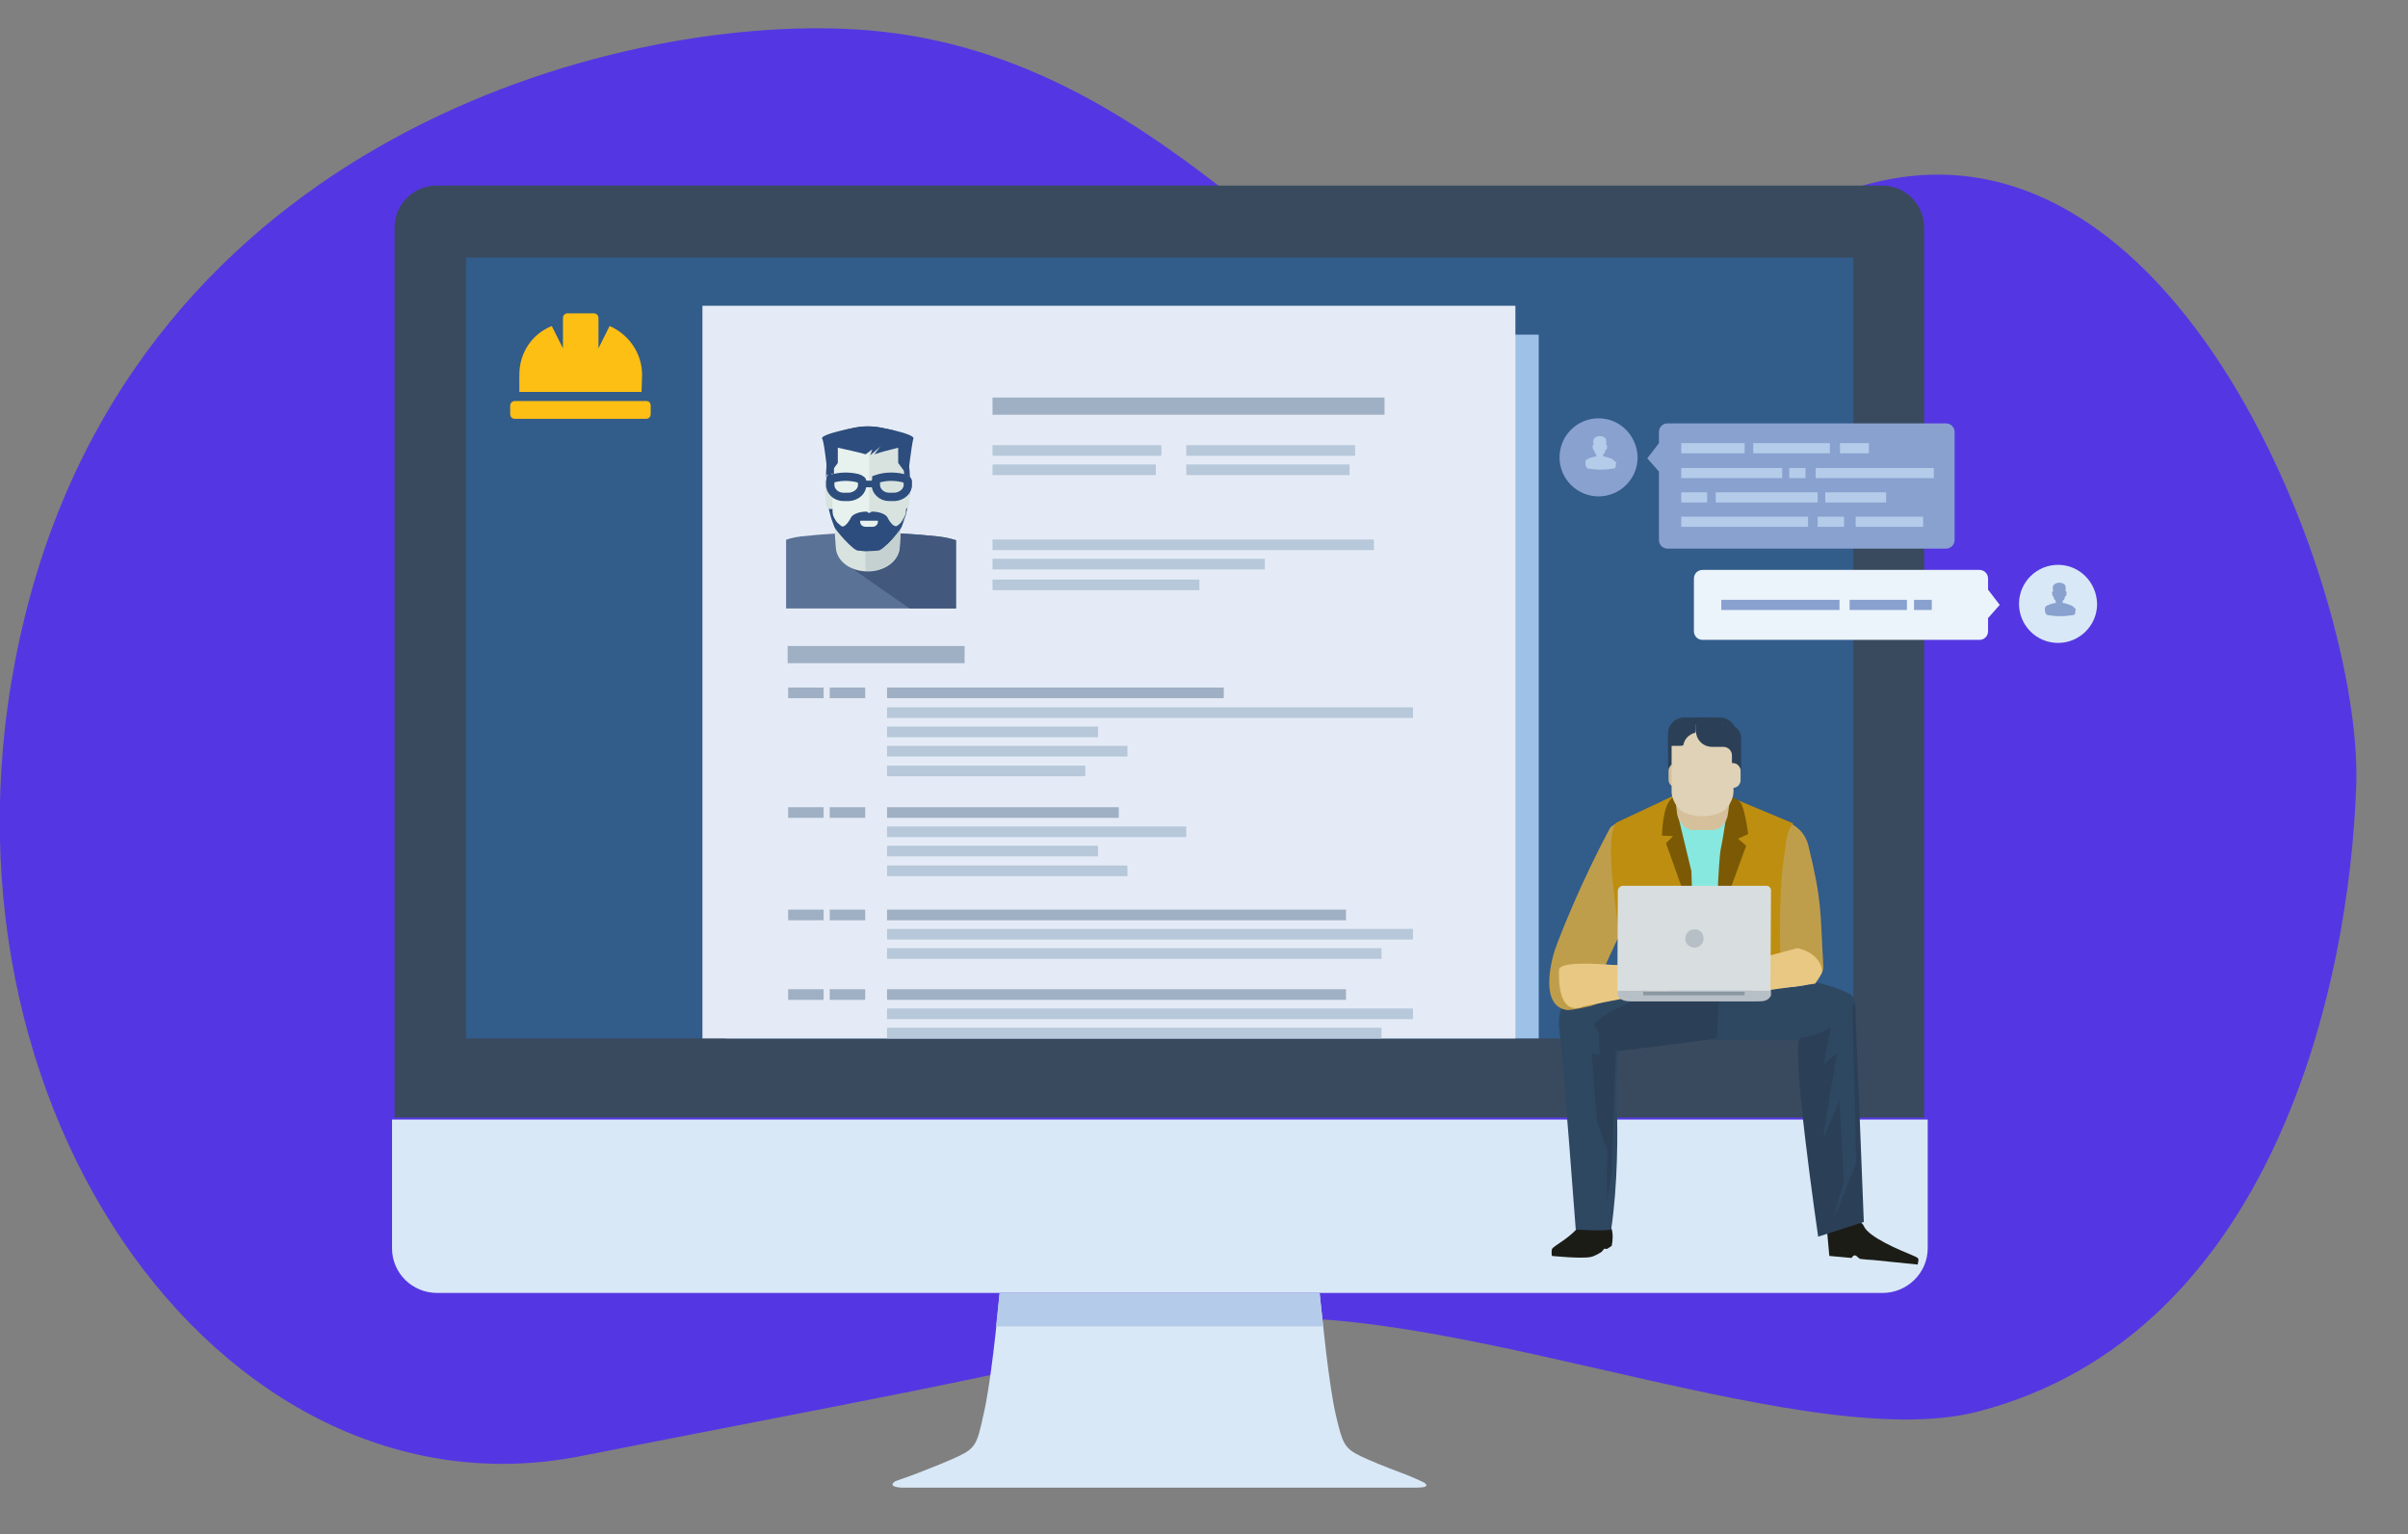 <?xml version="1.0" encoding="utf-8"?>
<!-- Generator: Adobe Illustrator 23.0.5, SVG Export Plug-In . SVG Version: 6.00 Build 0)  -->
<svg version="1.1" id="Capa_1" xmlns="http://www.w3.org/2000/svg" xmlns:xlink="http://www.w3.org/1999/xlink" x="0px" y="0px"
	 viewBox="0 0 474.8 302.6" style="enable-background:new 0 0 474.8 302.6;" xml:space="preserve">
<rect x="0" y="0" width="474.8" height="302.6" fill="#808080" stroke="none"/>
<style type="text/css">
	.st0{fill:#5437E2;}
	.st1{fill:#3A4A5E;}
	.st2{fill:#D8E8F7;}
	.st3{fill:#B4CCE9;}
	.st4{fill:#325C8A;}
	.st5{clip-path:url(#SVGID_2_);}
	.st6{fill:#9EC2E7;}
	.st7{fill:#E5EBF6;}
	.st8{fill:#9FB0C4;}
	.st9{fill:#B6C8D9;}
	.st10{clip-path:url(#SVGID_5_);fill:#E5EBF6;}
	.st11{clip-path:url(#SVGID_7_);}
	.st12{fill:#5B7297;}
	.st13{fill:#42597D;}
	.st14{fill:#D8E3E0;}
	.st15{fill:#C5D1D1;}
	.st16{fill:#2C4D7D;}
	.st17{fill:#E7F1EE;}
	.st18{fill:none;stroke:#2C4D7D;stroke-width:1.647;}
	.st19{fill:#2F4862;}
	.st20{fill:#1C1C17;}
	.st21{fill:#2B4057;}
	.st22{fill:#BF9E4B;}
	.st23{fill:#BD8E0F;}
	.st24{fill:#E0D2B6;}
	.st25{fill:#E8C882;}
	.st26{fill:#87E8DF;}
	.st27{fill:#7C5904;}
	.st28{fill:#D5C09B;}
	.st29{fill:#B7BFC6;}
	.st30{fill:#8997A1;}
	.st31{fill:#D8DDDF;}
	.st32{fill:#89A1CF;}
	.st33{fill:#EBF3FB;}
	.st34{fill:#FDBF14;}
</style>
<path class="st0" d="M366.6,36.8c-21.3,6.4-55.2,24.7-80.4,26.6c-26.5,2.1-56.4-54-117.5-57.6C121,2.9,28,27.6,4.9,121.6
	c-23.1,93.9,38.3,179.6,109.5,165.6c51.6-10.2,81.1-15.3,123-25.6c38.9-9.6,116.7,26.1,152.6,16.8c58.1-15.1,73.3-84,74.6-123.7
	C465.8,116.7,429.2,18,366.6,36.8z"/>
<g>
	<g>
		<path class="st1" d="M379.4,220.4V44.9c0-4.6-3.7-8.3-8.3-8.3h-285c-4.6,0-8.3,3.7-8.3,8.3v175.5H379.4z"/>
		<path class="st2" d="M77.3,220.8v25.4c0,4.9,4,8.8,8.9,8.8h285c4.9,0,8.9-4,8.9-8.8v-25.4H77.3z"/>
		<path class="st2" d="M280.8,292.4c0,0-2.2-1.1-4.7-2c-2.7-1-5.9-2.3-7.8-3.2c-3.3-1.6-3.6-2.6-4.9-8.1c-1.4-6-2.6-18.6-3.2-24
			h-63.1c-0.5,5.5-1.8,18.1-3.2,24c-1.2,5.5-1.5,6.5-4.9,8.1c-1.9,0.9-5.1,2.2-7.7,3.2l0,0c-2.6,1-4.7,1.7-4.7,1.7s-2,1.1,1.2,1.3
			h101.5C282.5,293.4,280.8,292.4,280.8,292.4z"/>
		<path class="st3" d="M260.9,261.6c-0.3-2.6-0.5-5-0.7-6.6h-63.1c-0.2,1.7-0.4,4-0.7,6.6H260.9z"/>
		<rect x="91.9" y="50.8" class="st4" width="273.5" height="154"/>
	</g>
	<g>
		<g>
			<g>
				<g>
					<g>
						<g>
							<g>
								<defs>
									<rect id="SVGID_1_" x="132.9" y="53.2" width="179.4" height="151.6"/>
								</defs>
								<clipPath id="SVGID_2_">
									<use xlink:href="#SVGID_1_"  style="overflow:visible;"/>
								</clipPath>
								<g class="st5">
									<rect x="143.1" y="66" class="st6" width="160.3" height="226.8"/>
									<rect x="138.5" y="60.3" class="st7" width="160.3" height="226.8"/>
									<rect x="195.7" y="78.4" class="st8" width="77.3" height="3.4"/>
									<rect x="196.2" y="254.9" class="st9" width="47.8" height="2.5"/>
									<rect x="196.2" y="259.1" class="st9" width="47.8" height="2.5"/>
									<rect x="196.2" y="263.4" class="st9" width="47.8" height="2.5"/>
									<rect x="196.2" y="254.9" class="st8" width="46.4" height="2.5"/>
									<rect x="196.2" y="259.1" class="st8" width="29.9" height="2.5"/>
									<rect x="196.2" y="263.4" class="st8" width="43.2" height="2.5"/>
									<rect x="161.9" y="223.5" class="st9" width="41.2" height="2.1"/>
									<rect x="161.9" y="227.3" class="st9" width="30.8" height="2.1"/>
									<rect x="161.9" y="231.1" class="st9" width="33.7" height="2.1"/>
									<rect x="155.5" y="255.2" class="st9" width="25.4" height="2.1"/>
									<rect x="155.5" y="259.1" class="st9" width="30.9" height="2.1"/>
									<rect x="155.5" y="262.9" class="st9" width="21.1" height="2.1"/>
									<rect x="161.9" y="235" class="st9" width="27.8" height="2.1"/>
									<rect x="161.9" y="238.8" class="st9" width="41.6" height="2.1"/>
									<rect x="155.3" y="223.5" class="st9" width="3.3" height="2.1"/>
									<rect x="155.3" y="227.3" class="st9" width="3.3" height="2.1"/>
									<rect x="155.3" y="231.1" class="st9" width="3.3" height="2.1"/>
									<rect x="155.3" y="235" class="st9" width="3.3" height="2.1"/>
									<rect x="155.3" y="238.8" class="st9" width="3.3" height="2.1"/>
									<rect x="174.9" y="135.6" class="st8" width="66.4" height="2.1"/>
									<rect x="155.4" y="135.6" class="st8" width="7" height="2.1"/>
									<rect x="174.9" y="139.5" class="st9" width="103.7" height="2.1"/>
									<rect x="174.9" y="143.3" class="st9" width="41.6" height="2.1"/>
									<rect x="174.9" y="147.1" class="st9" width="47.4" height="2.1"/>
									<rect x="174.9" y="151" class="st9" width="39.1" height="2.1"/>
									<rect x="174.9" y="159.2" class="st8" width="45.7" height="2.1"/>
									<rect x="155.4" y="159.2" class="st8" width="7" height="2.1"/>
									<rect x="174.9" y="163" class="st9" width="59" height="2.1"/>
									<rect x="174.9" y="166.8" class="st9" width="41.6" height="2.1"/>
									<rect x="174.9" y="170.7" class="st9" width="47.4" height="2.1"/>
									<rect x="174.9" y="179.4" class="st8" width="90.5" height="2.1"/>
									<rect x="155.4" y="179.4" class="st8" width="7" height="2.1"/>
									<rect x="174.9" y="183.2" class="st9" width="103.7" height="2.1"/>
									<rect x="174.9" y="187" class="st9" width="97.5" height="2.1"/>
									<rect x="174.9" y="195.1" class="st8" width="90.5" height="2.1"/>
									<rect x="155.4" y="195.1" class="st8" width="7" height="2.1"/>
									<rect x="163.6" y="135.6" class="st8" width="7" height="2.1"/>
									<rect x="163.6" y="159.2" class="st8" width="7" height="2.1"/>
									<rect x="163.6" y="179.4" class="st8" width="7" height="2.1"/>
									<rect x="163.6" y="195.1" class="st8" width="7" height="2.1"/>
									<rect x="174.9" y="198.9" class="st9" width="103.7" height="2.1"/>
									<rect x="174.9" y="202.7" class="st9" width="97.5" height="2.1"/>
									<rect x="155.3" y="127.4" class="st8" width="34.9" height="3.4"/>
									<rect x="155.3" y="217.1" class="st8" width="26.2" height="3.4"/>
									<rect x="155.3" y="248.5" class="st8" width="26.2" height="3.4"/>
									<rect x="226.9" y="223.5" class="st9" width="49.6" height="2.1"/>
									<rect x="226.9" y="227.3" class="st9" width="30.9" height="2.1"/>
									<rect x="226.9" y="231.1" class="st9" width="33.7" height="2.1"/>
									<rect x="226.9" y="235" class="st9" width="27.8" height="2.1"/>
									<rect x="220.3" y="223.5" class="st9" width="3.3" height="2.1"/>
									<rect x="220.3" y="227.3" class="st9" width="3.3" height="2.1"/>
									<rect x="220.3" y="231.1" class="st9" width="3.3" height="2.1"/>
									<rect x="220.3" y="235" class="st9" width="3.3" height="2.1"/>
									<rect x="220.3" y="217.1" class="st8" width="26.2" height="3.4"/>
									<rect x="195.7" y="87.8" class="st9" width="33.3" height="2.1"/>
									<rect x="195.7" y="91.6" class="st9" width="32.2" height="2.1"/>
									<rect x="233.9" y="87.8" class="st9" width="33.3" height="2.1"/>
									<rect x="233.9" y="91.6" class="st9" width="32.2" height="2.1"/>
									<rect x="195.7" y="106.4" class="st9" width="75.2" height="2.1"/>
									<rect x="195.7" y="110.2" class="st9" width="53.7" height="2.1"/>
									<rect x="195.7" y="114.3" class="st9" width="40.8" height="2.1"/>
									<g>
										<g>
											<g>
												<g>
													<g>
														<g>
															<g>
																<rect id="SVGID_3_" x="155" y="78.4" class="st7" width="33.5" height="41.6"/>
															</g>
															<g>
																<defs>
																	<rect id="SVGID_4_" x="155" y="78.4" width="33.5" height="41.6"/>
																</defs>
																<clipPath id="SVGID_5_">
																	<use xlink:href="#SVGID_4_"  style="overflow:visible;"/>
																</clipPath>
																<rect x="155" y="78.4" class="st10" width="33.5" height="41.6"/>
															</g>
														</g>
													</g>
												</g>
											</g>
										</g>
										<g>
											<g>
												<g>
													<g>
														<g>
															<g>
																<defs>
																	<rect id="SVGID_6_" x="155" y="78.4" width="33.5" height="41.6"/>
																</defs>
																<clipPath id="SVGID_7_">
																	<use xlink:href="#SVGID_6_"  style="overflow:visible;"/>
																</clipPath>
																<g class="st11">
																	<path class="st12" d="M171.5,123.9c7.7,0,14.9-1.1,21.3-3.1l-1.6-12.1c-0.2-1.5-2.9-2.5-6.2-2.9
																		c-9.1-1-18.1-1-27.1,0c-3.3,0.4-4.9,1.4-5.1,2.9l-2.7,12.1C157.7,123.1,165,123.9,171.5,123.9z"/>
																	<path class="st13" d="M192.8,120.8l-1.6-12.1c-0.2-1.5-2.9-2.5-6.2-2.9c-4.7-0.5-9.4-0.8-14.1-0.7l-4.2,6.1
																		l16.8,11.7C186.8,122.4,189.9,121.7,192.8,120.8z"/>
																	<path class="st14" d="M177.4,108c-0.2,2.7-3,4.7-6.3,4.7l0,0c-3.3,0-6.1-1.9-6.3-4.7c-0.1-1.4-0.2-2.8-0.3-4.2
																		c-0.2-2.7,2.7-5.3,6.5-5.3l0,0c3.8,0,6.7,2.6,6.5,5.3C177.6,105.2,177.5,106.6,177.4,108z"/>
																	<path class="st15" d="M173.3,98.8c-1.6,0.8-2.7,3.4-2.7,6.6c0,1.9,0,3.9,0,5.8c0,0.5,0,0.9,0.1,1.4
																		c0.1,0,0.3,0,0.4,0c3.3,0,6.1-1.9,6.3-4.7c0-0.8,0.1-1.5,0.1-2.3c0.1-1.6-0.1-3.1-0.5-4.3
																		C176.3,100.3,175,99.3,173.3,98.8z"/>
																	<path class="st16" d="M171.2,84.2L171.2,84.2L171.2,84.2L171.2,84.2L171.2,84.2c-7-0.1-8.7,4.5-8.3,12.5
																		c0.2,3.1,0.9,5.4,1.6,7.2c0.2,0.6,3.7,4.7,4.7,4.7c0.5,0,1.3,0.2,2,0.1c0.7,0,1.5-0.1,1.9-0.1
																		c1.1,0,4.5-4.1,4.7-4.7c0.7-1.8,1.4-4.1,1.6-7.2C179.8,88.9,177.5,84,171.2,84.2z"/>
																	<path class="st14" d="M164.9,98.8c0,0.8-0.4,1.6-1,1.6l0,0c-0.6,0.1-1.1-0.5-1.1-1.4c-0.1-1.3-0.1-2.7-0.2-4
																		c0-0.8,0.4-1.6,1-1.7l0,0c0.6-0.1,1.1,0.5,1.1,1.4C164.8,96.1,164.8,97.5,164.9,98.8z"/>
																	<path class="st14" d="M179.3,99.1c0,0.8-0.5,1.4-1.1,1.4l0,0c-0.6-0.1-1-0.8-1-1.6c0-1.3,0.1-2.7,0.2-4
																		c0-0.8,0.5-1.5,1.1-1.4l0,0c0.6,0.1,1.1,0.8,1,1.7C179.5,96.4,179.4,97.8,179.3,99.1z"/>
																	<path class="st17" d="M177.8,95.1c-0.2-3.6,0.3-7,0.3-7s-3.4-1.8-6.1-1.7c-0.3,0-0.6,0.1-0.9,0.2
																		c-0.3-0.1-0.6-0.2-0.9-0.2c-2.7-0.1-6.1,1.7-6.1,1.7s0.5,3.3,0.3,7c-0.2,3.6-0.7,6.8,0.5,7.8s3.3,3.3,6,3.5
																		c0.1,0,0.1,0,0.2,0c0,0,0.1,0,0.2,0c2.7-0.1,4.8-2.4,6-3.5C178.4,101.9,177.9,98.8,177.8,95.1z"/>
																	<path class="st14" d="M178.8,88.2c0,0-3.7-1.8-6.7-1.7c-0.2,0-0.5,0.1-0.7,0.1c0,6.6,0,13.2-0.1,19.8
																		c3-0.1,5.2-2.4,6.5-3.4s0.8-4.2,0.6-7.8C178.2,91.5,178.8,88.2,178.8,88.2z"/>
																	<g>
																		<path class="st16" d="M163.3,94.9c0,0-0.7-7.7-1.2-8.4c-0.5-0.8,6.7-2.4,8.8-2.4c2.1-0.1,4,0.5,5.3,0.8
																			c1.2,0.2-4.7,4.9-4.6,4.9c0.1-0.4,0.3-0.8,0.4-1.2c-0.4,0.3-0.9,0.7-1.3,1c-1.8-0.5-3.7-0.9-5.5-1.3c0,1,0,2,0,3
																			c-0.4,0.5-0.7,1-1.1,1.5c-0.1,0.7-0.2,1.3-0.2,2C163.6,94.9,163.5,94.9,163.3,94.9z"/>
																		<path class="st16" d="M178.9,94.9c0,0,0.9-7.7,1.2-8.4c0.4-0.9-6.7-2.4-8.8-2.4c-2.1-0.1-3.9,0.5-5.1,0.8
																			c-0.8,0.1,6.2-0.2,8.2,1c0.7,0.4-2,3.7-2,3.7c1.5-0.5,3.1-0.9,4.7-1.3c0,1,0,2,0,3c0.4,0.5,0.7,1,1.1,1.5
																			c0.1,0.7,0.2,1.3,0.2,2C178.5,94.9,178.7,94.9,178.9,94.9z"/>
																	</g>
																	<g>
																		<g>
																			<path class="st18" d="M169.1,94.3c-1.7-0.4-3.6-0.4-5.3,0.2c0,0.1-0.1,0.3-0.1,0.4c0,0.2,0,0.4,0,0.6
																				c-0.1,1.3,1.1,2.5,2.6,2.5c0.4,0,0.7,0,1.1,0c1.5-0.1,2.7-1.2,2.6-2.5c0-0.2,0-0.4,0-0.6
																				C170,94.6,169.1,94.3,169.1,94.3z"/>
																			<path class="st18" d="M178.1,94.3c-1.7-0.4-3.6-0.4-5.3,0.2c0,0.1-0.1,0.3-0.1,0.4c0,0.2,0,0.4,0,0.6
																				c-0.1,1.3,1.1,2.5,2.6,2.5c0.4,0,0.7,0,1.1,0c1.5-0.1,2.7-1.2,2.6-2.5c0-0.2,0-0.4,0-0.6
																				C179,94.6,178.1,94.3,178.1,94.3z"/>
																		</g>
																		<rect x="169.8" y="94.8" class="st16" width="3" height="1.3"/>
																	</g>
																	<path class="st16" d="M174.9,101.9c-0.4-0.5-1.5-1-3-1l-0.5,0.3c-0.1,0-0.5-0.3-0.5-0.3c-1.5,0-2.6,0.5-3,1
																		c-2.2,4.2-3,0.5-4-0.7c1.6,3.8,3.1,6.5,7.3,7.1h0.1c0,0,1.3-0.2,1.4-0.2c2.6,0,4.5-3.2,6.1-7
																		C177.9,102.3,177,106,174.9,101.9z"/>
																	<g>
																		<path class="st17" d="M169.6,102.7c0,0.1,0,0.1,0,0.2c0,0.6,0.5,1,1.1,1h1.3c0.6,0,1.1-0.4,1.1-1
																			c0-0.1,0-0.2,0-0.2H169.6z"/>
																	</g>
																</g>
															</g>
														</g>
													</g>
												</g>
											</g>
										</g>
									</g>
								</g>
							</g>
						</g>
					</g>
				</g>
			</g>
		</g>
	</g>
	<g>
		<path class="st19" d="M330.9,205.1c0,0,21.5,0,29.8,0.2c5.7,0.1,6.3-8.1,4-9.3c-6.9-3.7-28.4-5.7-28.4-5.7l-14.6,13.4
			C321.7,203.7,322.5,203.7,330.9,205.1z"/>
		<path class="st20" d="M306.1,246.2c-0.3,0.4-0.1,1.5-0.1,1.5s5.8,0.6,7.7,0.2c0.5-0.1,1.3-0.5,2.1-1c0.1-0.1,0.4-0.5,0.5-0.6
			c0.2-0.1,0.4,0.1,0.6,0c0.5-0.3,0.9-0.6,0.9-0.6c0.5-2.7-0.2-3.7-0.2-3.7s-4.9-1.6-5.9-0.5C309.5,244.2,306.9,245.4,306.1,246.2z"
			/>
		<path class="st20" d="M360.3,243.3l0.4,4.4l4.4,0.4c0,0,0.3-0.6,0.7-0.5c0.3,0,0.7,0.7,1.1,0.7c0.9,0.1,1.9,0.2,2.4,0.2
			c0.8,0.1,8.8,0.9,8.8,0.9s0.3-0.9,0.1-1.2c-0.1-0.2-0.8-0.5-1.3-0.7c-2.2-0.9-8.5-3.5-9.4-5.7C366.2,239,360.3,243.3,360.3,243.3z
			"/>
		<path class="st19" d="M320,197.2c0,0-1.4,13.5-1.2,20.7c0.2,5.4,0.2,15.7-1.1,24.5c-0.1,0.5-7,0.1-7,0.1s-2.5-33.5-3.2-39.1
			C306.8,197.9,308.9,194,320,197.2z"/>
		<path class="st21" d="M363.3,200.4c0,0-2.2,3.5-8.3,4.3c-2.2,0.3,3.5,39.2,3.5,39.2l9-2.9l-1.7-43.1L363.3,200.4z"/>
		<path class="st21" d="M338.5,204.8c0,0-11.8,1.7-19.6,2.5c-2.9,0.3-5.4-7.8-5.7-8.1c-2.1-2.2-4.2-1.9-4.1-2
			c1.7-1.8,10.5-3.5,19.7-5.7s10.6-0.8,10.6-0.8L338.5,204.8z"/>
		<polygon class="st21" points="318.7,204.7 317.8,231 316.9,237.1 316.8,231 317,227.2 314.9,221.3 313.8,207.6 315.4,208.2 
			315.2,202.2 		"/>
		<path class="st19" d="M363,197.2l2.2,0.6l0.8,31.6l-4.6,11.3l2.2-7.7l-0.9-15.9c0,0-3.2,7.7-3.2,7.3s2.7-16.7,2.7-16.7
			s-3,2.5-2.7,2.4C359.8,210,361.3,198.7,363,197.2z"/>
		<path class="st19" d="M328.8,191.5c-9.2,2.2-18,3.9-19.7,5.7c-0.1,0.1,2-0.2,4.1,2c0.1,0.1,0.6,2.7,1,3.6
			c-1.5-2.7,20.1-10.3,24.8-12.3C338.1,190.2,335.6,189.9,328.8,191.5z"/>
		<path class="st22" d="M326.8,160.2c0,0-8.4,1.4-9.4,3.2c-5.7,10.7-9.7,20.8-10.8,23.9c-0.8,2.4-3,11.2,2.4,11.9
			c0.9,0.1,4.7-0.8,4.7-0.8l2.6-0.9l-1.1-2.1l-0.1-1.7c0,0,3.4-8.1,7.5-15.8C326.8,170.2,326.8,160.2,326.8,160.2z"/>
		<path class="st22" d="M348.7,161.2c0,0,6.6,0.1,7.9,5.7c2.7,11,2.3,13,2.9,23.4c0.1,1-0.1,3.8-6.2,3.9c-2.5,0.1-2.4-4.6-2.4-4.6
			s-1.6-4.6-3.3-12.3C345.8,169.5,348.7,161.2,348.7,161.2z"/>
		<path class="st23" d="M353.6,162.4l-12.2-5.1l-10.7-0.7l-11.7,5.5c0,0-1.9,0.3-1.2,9.5c0.7,9.6,3,21.7,3,21.7l30.4,1
			c0,0-0.8-17.5,0.6-25.4C352.2,166,352.2,163.9,353.6,162.4z"/>
		<g>
			<path class="st24" d="M353.6,188l-14.8,6.1c0,0,10.5,1.5,17.1,0.2C360.3,193.3,353.8,187.8,353.6,188z"/>
		</g>
		<g>
			<path class="st24" d="M313.8,191l15.4,0.8c0,0-14.8,6.8-15.3,5.6C311.1,190.8,313.8,191,313.8,191z"/>
			<g>
				<path class="st24" d="M322.2,190.5c0.9-0.4,0.8-0.4,0.8-0.4s0.8,1,2,1.2c0.6,0.1,2.5,0.1,2.5,0.1l2.8,0.1l1.3-0.1
					c0,0,0.7-0.1,0.9,0c0.6,0.4,0.1,0.7,0.1,0.7l-5.1,0.7l4.9,0.6c0,0,0.6,0.2,0.6,0.5s-0.2,0.3-0.2,0.3l-5.7,0.6l2.5,0.6
					c0,0,0.6,0.2,0.6,0.5c0.1,0.4,0.1,0.4,0.1,0.4l-5.2-0.5C325.3,195.8,321.3,191,322.2,190.5z"/>
				<path class="st24" d="M327.8,193.7l3.4,0.6c0,0,0.8,0.1,1.1,0.3c0.4,0.3,0.2,0.6,0.2,0.6l-5.2-0.4L327.8,193.7z"/>
			</g>
		</g>
		<path class="st25" d="M312.1,198.5c0,0-5,2.7-4.7-7.2c0-1.6,6.5-1.2,6.5-1.2l7.6,0.4l2.3,5.7L312.1,198.5z"/>
		<path class="st25" d="M314.4,194.3l8.2-1.1l-1.1-2.7l-7.6-0.4c0,0-0.8-0.3-3.9,0.9C305.3,194,314.4,194.3,314.4,194.3z"/>
		<path class="st25" d="M357.9,194c0,0,1.5-2,1.4-2.6c-0.6-3.7-4.9-4.4-4.9-4.4l-11.3,3l2.6,5.7L357.9,194z"/>
		<path class="st26" d="M329.2,159.1c0,0,12.4-3.8,12.6,0.1c0.3,3.9-2,20.6-3.1,23.2c-1.2,2.6-5.2-2.1-7.2-10.6
			S329.2,159.1,329.2,159.1z"/>
		<path class="st27" d="M330.8,160.6l2.7,11.2l0.3,9.4l-5.3-14.9l1.4-1.4l-2.2-0.1c0,0,0.1-5.3,1.6-7c1.4-1.7,4-1.5,2.7-0.4
			C330.6,158.5,330.8,160.6,330.8,160.6z"/>
		<path class="st27" d="M340.9,157.3c0,0,2-0.1,2.6,1.6c0.7,1.7,1.2,5.6,1.2,5.6l-2,0.9l1.6,1.4l-5.9,16.2c0,0,0.4-13,0.9-15.6
			C339.9,164.7,340.9,157.3,340.9,157.3z"/>
		<g>
			<g>
				<path class="st28" d="M340.7,160.6c-0.2,1.6-1.5,3.1-3,3.1c-1.3,0-2.7,0-4,0c-1.4-0.1-2.7-1.5-3-3.1c-0.3-2.7-0.7-5.4-1-8.1
					c-0.2-1.6,0.7-4.9,2.9-5.8c2-0.9,4.2-0.9,6.1,0c2.1,1,3.1,4.2,2.9,5.8C341.4,155.2,341.1,157.9,340.7,160.6z"/>
			</g>
			<g>
				<path class="st21" d="M335.2,141.5c-1.1,0-2.1,0.6-2.7,1.5h-1.1c-1.4,0-2.5,1.1-2.5,2.5v6.1h1.7V149c0-1,0.8-1.7,1.8-1.7h1h-1.6
					h1.1c1.8,0,3.2-1.4,3.2-3.2v-2.6H335.2z"/>
				<path class="st28" d="M332.1,153.8c0,0.8-0.7,1.5-1.5,1.5h-0.1c-0.8,0-1.5-0.7-1.5-1.5V152c0-0.8,0.7-1.5,1.5-1.5h0.1
					c0.6,0,1.2,0.4,1.4,0.9"/>
				<path class="st21" d="M333.8,143.9v-2.4h1h2.7h1.6c1.8,0,3.2,1.4,3.2,3.2v2.4h-1h-2.7H337C335.2,147.1,333.8,145.7,333.8,143.9z
					"/>
				<path class="st24" d="M341.8,156.2c0,1.3-1,3.4-2.6,4.1c-2.2,0.9-4.8,0.9-7,0c-1.6-0.7-2.6-2.8-2.6-4.1c0-3.6,0-7.2,0-10.9
					c0-1.3,1.3-2.4,2.9-2.4c2.2,0,4.3,0,6.5,0c1.6,0,2.9,1.1,2.9,2.4C341.8,148.9,341.8,152.5,341.8,156.2z"/>
				<path class="st21" d="M337,141.5c1.1,0,2.1,0.6,2.7,1.5h1.1c1.4,0,2.5,1.1,2.5,2.5v6.1h-1.8V149c0-1-0.8-1.7-1.7-1.7l0,0h0.6
					h-2.8c-1.8,0-3.2-1.4-3.2-3.2v-2.6H337z"/>
				<path class="st24" d="M340.1,152c0-0.8,0.7-1.5,1.5-1.5h0.1c0.8,0,1.5,0.7,1.5,1.5v1.9c0,0.8-0.7,1.5-1.5,1.5h-0.1
					c-0.6,0-1.2-0.4-1.4-0.9"/>
				<path class="st21" d="M334.3,144.5c0-0.2,0.1-0.4,0.1-0.6v-2.4h-1h-1.3c-1.8,0-3.2,1.4-3.2,3.2v2.4h0.7h0.3h1.3
					c0.2,0,0.4,0,0.7-0.1C332.1,145.8,333,144.8,334.3,144.5z"/>
			</g>
		</g>
		<g>
			<path class="st29" d="M349.2,196.3L349.2,196.3v-1H319v1l0,0l0.1,0.2c0.5,0.8,1.4,1,2.5,1h25c1.1,0,2-0.1,2.5-1L349.2,196.3z"/>
			<g>
				<rect x="324" y="195.6" class="st30" width="20" height="0.7"/>
			</g>
			<g>
				<path class="st31" d="M349.1,195.4l0.1-19.8c0-0.5-0.4-0.9-0.9-0.9H320c-0.5,0-0.9,0.4-1,0.9l-0.1,19.8H349.1z"/>
				<path class="st29" d="M335.9,185.1c0,1-0.8,1.8-1.8,1.8s-1.8-0.8-1.8-1.8s0.8-1.8,1.8-1.8C335.1,183.2,335.9,184,335.9,185.1z"
					/>
			</g>
		</g>
	</g>
	<g>
		<g>
			<g>
				<path class="st32" d="M385.4,106.5c0,0.9-0.7,1.7-1.7,1.7h-54.9c-0.9,0-1.7-0.7-1.7-1.7V93l-2.3-2.6l2.3-3v-2.2
					c0-0.9,0.7-1.7,1.7-1.7h54.9c0.9,0,1.7,0.7,1.7,1.7V106.5z"/>
				<g>
					<rect x="331.5" y="87.4" class="st3" width="12.5" height="2"/>
					<rect x="345.7" y="87.4" class="st3" width="15.1" height="2"/>
					<rect x="362.8" y="87.4" class="st3" width="5.7" height="2"/>
					<rect x="331.5" y="92.3" class="st3" width="19.9" height="2"/>
					<rect x="352.8" y="92.3" class="st3" width="3.2" height="2"/>
					<rect x="358" y="92.3" class="st3" width="23.3" height="2"/>
					<rect x="331.5" y="97.1" class="st3" width="5.1" height="2"/>
					<rect x="338.3" y="97.1" class="st3" width="20.1" height="2"/>
					<rect x="359.9" y="97.1" class="st3" width="12" height="2"/>
					<rect x="331.5" y="101.9" class="st3" width="25" height="2"/>
					<rect x="358.4" y="101.9" class="st3" width="5.2" height="2"/>
					<rect x="365.9" y="101.9" class="st3" width="13.3" height="2"/>
				</g>
			</g>
			<g>
				<path class="st33" d="M334,124.5c0,0.9,0.7,1.7,1.7,1.7h54.6c0.9,0,1.7-0.7,1.7-1.7v-2.6l2.3-2.6l-2.3-3v-2.2
					c0-0.9-0.7-1.7-1.7-1.7h-54.6c-0.9,0-1.7,0.7-1.7,1.7V124.5z"/>
				<g>
					<rect x="377.4" y="118.3" class="st32" width="3.5" height="2"/>
					<rect x="364.7" y="118.3" class="st32" width="11.3" height="2"/>
					<rect x="339.4" y="118.3" class="st32" width="23.3" height="2"/>
				</g>
			</g>
		</g>
		<g>
			<path class="st2" d="M405.8,111.4c-4.2,0-7.7,3.4-7.7,7.7c0,4.2,3.4,7.7,7.7,7.7c4.2,0,7.7-3.4,7.7-7.7
				C413.4,114.8,410,111.4,405.8,111.4z"/>
			<path class="st32" d="M408.6,119.5c-0.6-0.3-1.3-0.5-1.9-0.6c0-0.2,0-0.3,0.1-0.5c0.1-0.1,0.3-0.2,0.3-0.4c0-0.1,0-0.3,0.1-0.4
				c0,0,0,0,0.1,0s0.1,0,0.1-0.1l0.1-0.7c0-0.1,0-0.1-0.1-0.1h-0.1c0-0.1,0-0.3,0-0.4c0-0.2,0.1-0.7-0.2-1c-0.5-0.5-1.6-0.5-2.1,0
				c-0.3,0.3-0.3,0.8-0.2,1c0,0.1,0,0.3,0,0.4c0,0,0,0-0.1,0s-0.1,0.1-0.1,0.1l0.1,0.7c0,0.1,0.1,0.1,0.1,0.1h0.1
				c0,0.1,0,0.3,0.1,0.4c0,0.1,0.1,0.3,0.3,0.4c0,0.2,0,0.3,0.1,0.5c-0.7,0.1-1.3,0.3-1.9,0.6c-0.2,0.1-0.3,0.4-0.3,0.6
				s0,0.5,0.1,0.7c0,0.2,0.2,0.4,0.4,0.5c1.7,0.3,3.4,0.3,5.1,0c0.2,0,0.4-0.2,0.4-0.5c0-0.2,0-0.5,0.1-0.7
				C408.9,119.8,408.8,119.6,408.6,119.5z"/>
		</g>
		<g>
			<path class="st32" d="M315.2,82.5c-4.2,0-7.7,3.4-7.7,7.7c0,4.2,3.4,7.7,7.7,7.7c4.2,0,7.7-3.4,7.7-7.7
				C322.8,85.9,319.4,82.5,315.2,82.5z"/>
			<path class="st3" d="M318,90.6c-0.6-0.3-1.3-0.5-1.9-0.6c0-0.2,0-0.3,0.1-0.5c0.1-0.1,0.3-0.2,0.3-0.4c0-0.1,0-0.3,0.1-0.4
				c0,0,0,0,0.1,0s0.1,0,0.1-0.1l0.1-0.7c0-0.1,0-0.1-0.1-0.1h-0.1c0-0.1,0-0.3,0-0.4c0-0.2,0.1-0.7-0.2-1c-0.5-0.5-1.6-0.5-2.1,0
				c-0.3,0.3-0.3,0.8-0.2,1c0,0.1,0,0.3,0,0.4c0,0,0,0-0.1,0s-0.1,0.1-0.1,0.1l0.1,0.7c0,0.1,0.1,0.1,0.1,0.1h0.1
				c0,0.1,0,0.3,0.1,0.4c0,0.1,0.1,0.3,0.3,0.4c0,0.2,0,0.3,0.1,0.5c-0.7,0.1-1.3,0.3-1.9,0.6c-0.2,0.1-0.3,0.4-0.3,0.6
				s0,0.5,0.1,0.7c0,0.2,0.2,0.4,0.4,0.5c1.7,0.3,3.4,0.3,5.1,0c0.2,0,0.4-0.2,0.4-0.5c0-0.2,0-0.5,0.1-0.7
				C318.3,91,318.2,90.7,318,90.6z"/>
		</g>
	</g>
	<path class="st34" d="M126.6,73.9c0-4.3-2.7-8-6.4-9.6l-2.2,4.4v-6c0-0.5-0.4-0.9-0.9-0.9h-5.2c-0.5,0-0.9,0.4-0.9,0.9v6l-2.2-4.4
		c-3.8,1.5-6.4,5.2-6.4,9.6v3.4h24.1L126.6,73.9L126.6,73.9z M127.4,79.1h-25.9c-0.5,0-0.9,0.4-0.9,0.9v1.7c0,0.5,0.4,0.9,0.9,0.9
		h25.9c0.5,0,0.9-0.4,0.9-0.9V80C128.3,79.4,127.9,79.1,127.4,79.1z"/>
</g>
</svg>

